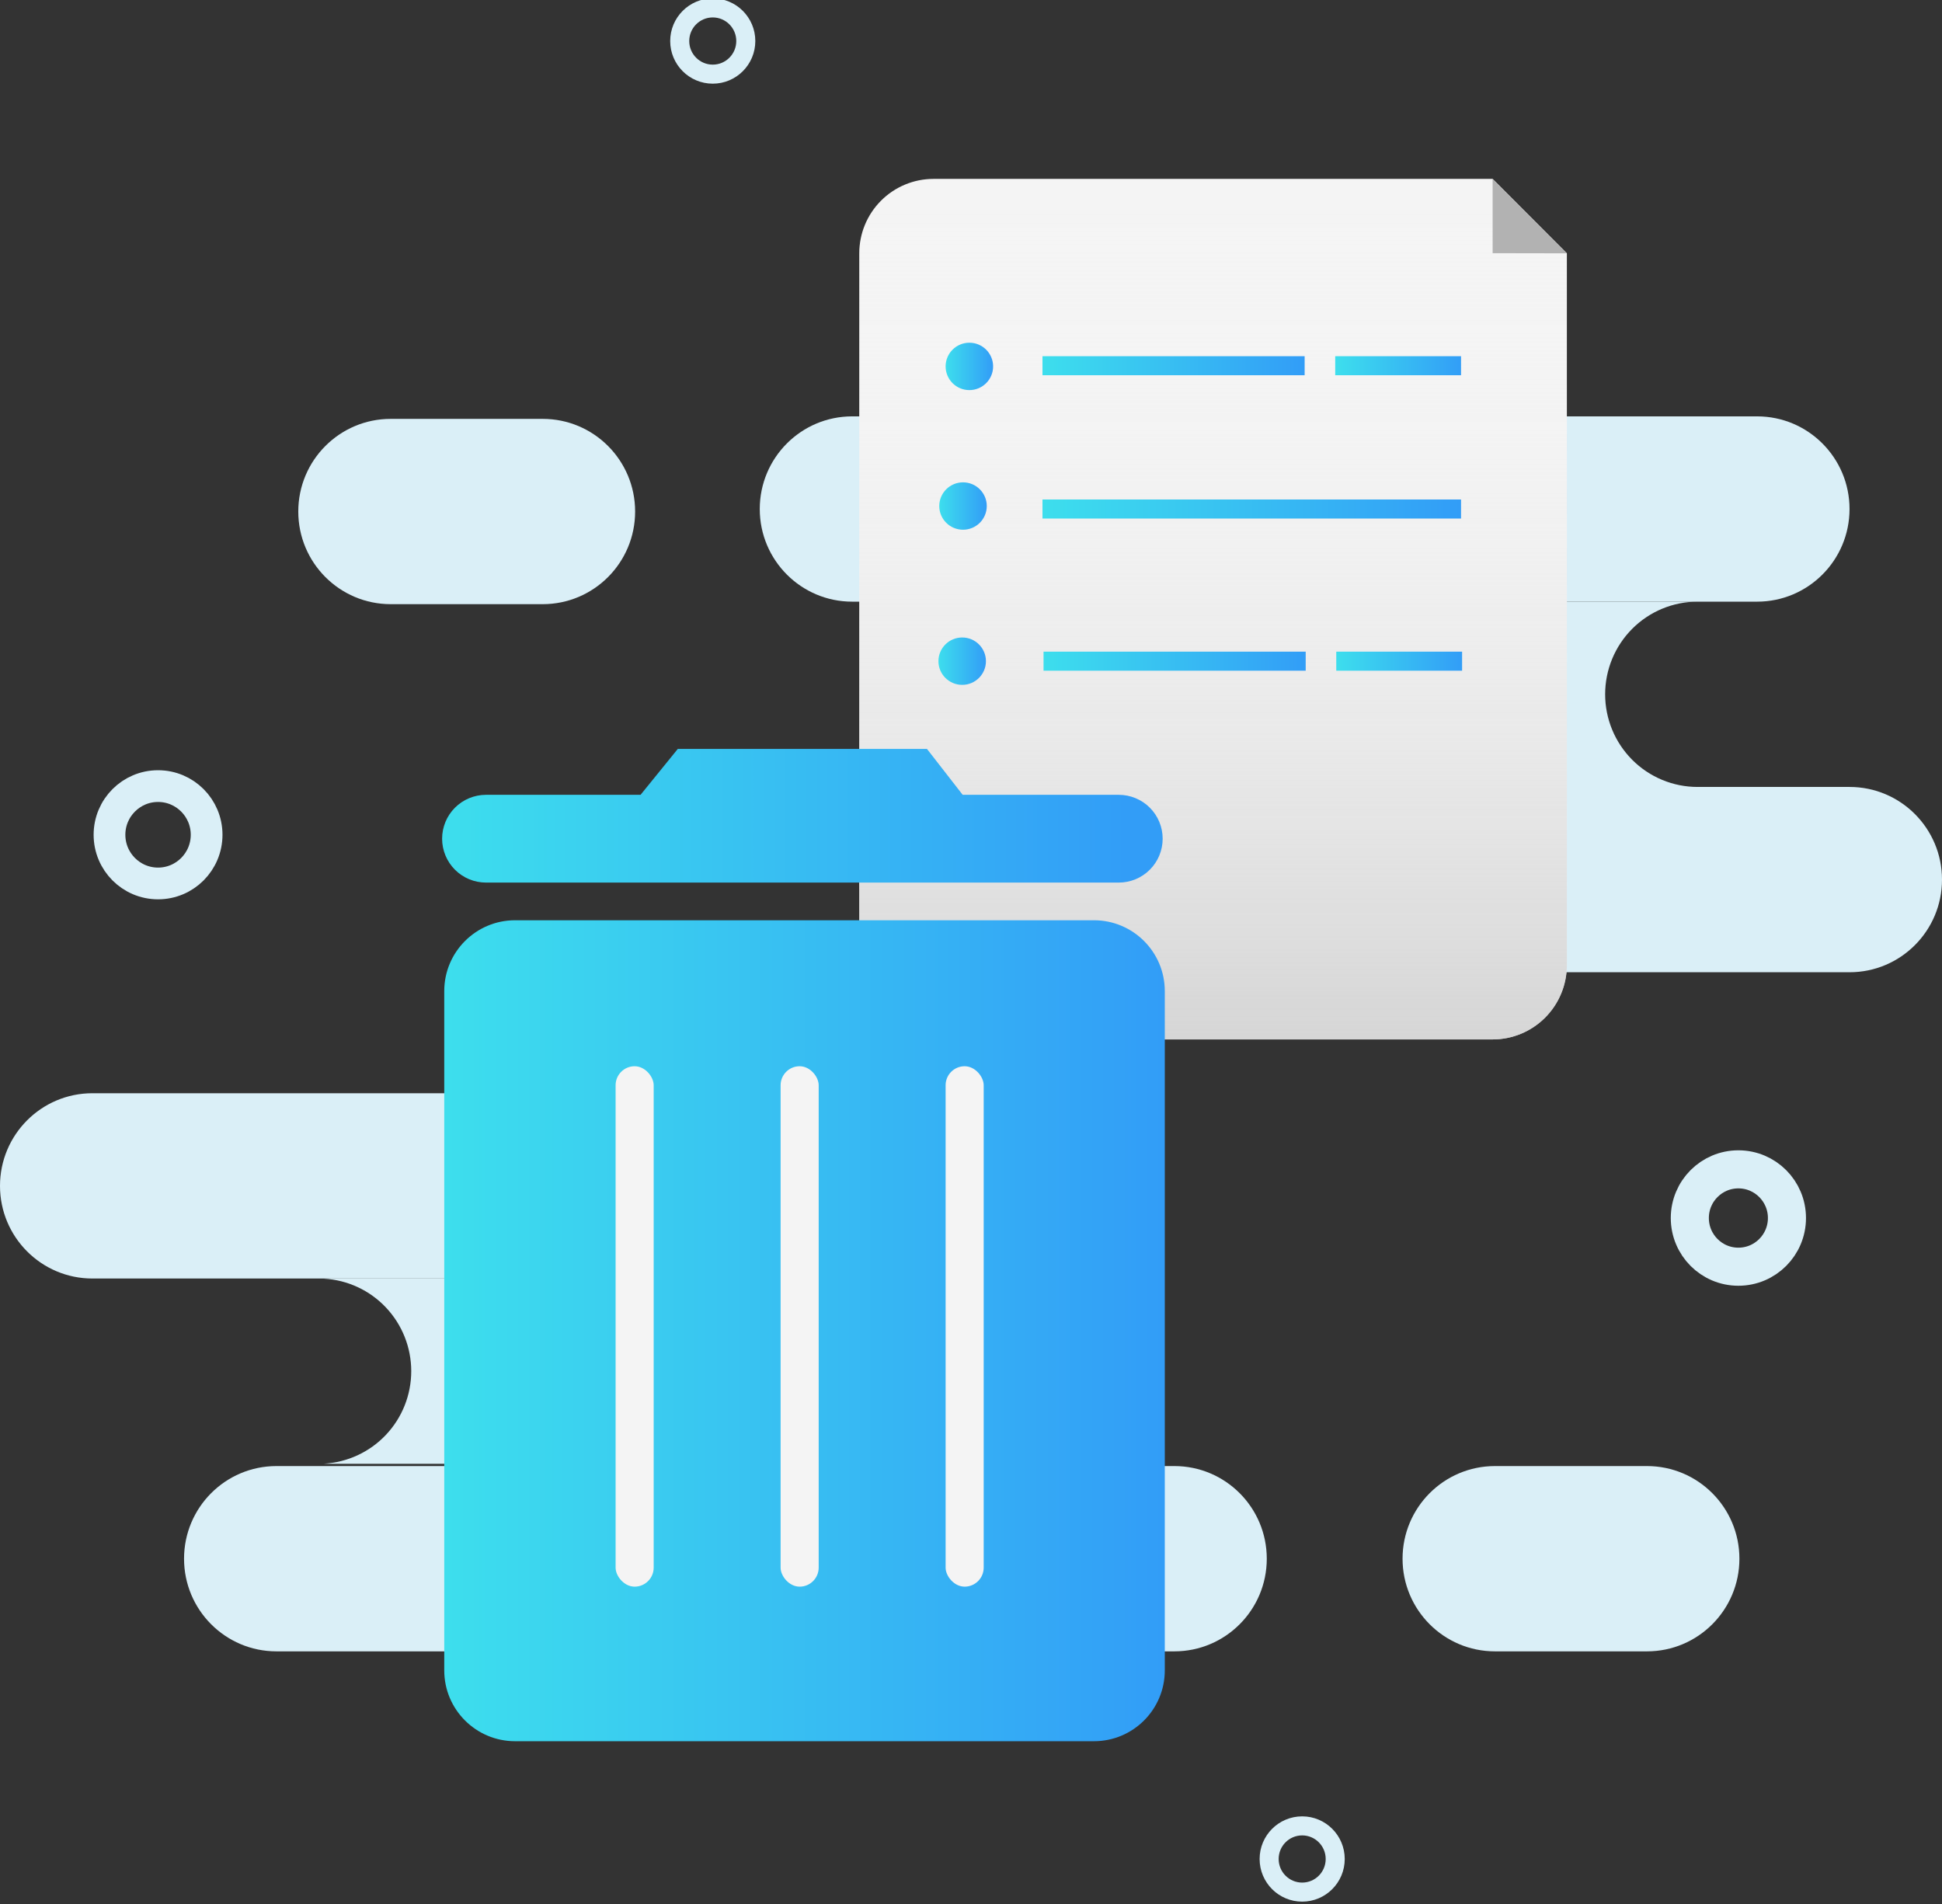 <svg width="306" height="300" viewBox="0 0 306 300" fill="none" xmlns="http://www.w3.org/2000/svg">
<rect x="0" y="0" width="306" height="300" fill="#333333" stroke="none"/>
<g clip-path="url(#clip0)">
<path d="M108.878 172.254H14.563C6.52 172.254 0 178.789 0 186.851V186.851C0 194.913 6.52 201.449 14.563 201.449H108.878C116.921 201.449 123.442 194.913 123.442 186.851C123.442 178.789 116.921 172.254 108.878 172.254Z" fill="#DAEFF7"/>
<path d="M185.042 231H43.563C35.52 231 29 237.536 29 245.598V245.598C29 253.66 35.52 260.195 43.563 260.195H185.042C193.085 260.195 199.605 253.66 199.605 245.598C199.605 237.536 193.085 231 185.042 231Z" fill="#DAEFF7"/>
<path d="M259.514 231H235.563C227.52 231 221 237.536 221 245.598V245.598C221 253.66 227.52 260.195 235.563 260.195H259.514C267.557 260.195 274.078 253.66 274.078 245.598V245.598C274.078 237.536 267.557 231 259.514 231Z" fill="#DAEFF7"/>
<path d="M119.433 216.047C119.433 212.175 120.967 208.462 123.698 205.725C126.429 202.987 130.133 201.449 133.996 201.449H51.829C51.561 201.449 51.296 201.457 51.032 201.472C54.751 201.676 58.25 203.3 60.811 206.011C63.371 208.722 64.799 212.313 64.799 216.047C64.799 219.78 63.371 223.371 60.811 226.082C58.25 228.793 54.751 230.417 51.032 230.621C51.296 230.636 51.561 230.644 51.829 230.644H133.996C130.133 230.644 126.429 229.106 123.698 226.368C120.967 223.631 119.433 219.918 119.433 216.047Z" fill="#DAEFF7"/>
<path d="M291.437 123.995H149.958C141.915 123.995 135.395 130.531 135.395 138.593V138.593C135.395 146.655 141.915 153.191 149.958 153.191H291.437C299.48 153.191 306 146.655 306 138.593C306 130.531 299.48 123.995 291.437 123.995Z" fill="#DAEFF7"/>
<path d="M276.866 65.605H134.278C126.235 65.605 119.715 72.141 119.715 80.203V80.203C119.715 88.265 126.235 94.8 134.278 94.8H276.866C284.909 94.8 291.429 88.265 291.429 80.203C291.429 72.141 284.909 65.605 276.866 65.605Z" fill="#DAEFF7"/>
<path d="M85.514 66H61.563C53.52 66 47 72.535 47 80.597V80.598C47 88.66 53.52 95.195 61.563 95.195H85.514C93.557 95.195 100.077 88.66 100.077 80.598V80.597C100.077 72.535 93.557 66 85.514 66Z" fill="#DAEFF7"/>
<path d="M252.922 109.398C252.922 105.526 254.457 101.813 257.188 99.076C259.919 96.338 263.623 94.8 267.486 94.8H202.217C198.355 94.8 194.651 96.338 191.92 99.076C189.188 101.813 187.654 105.526 187.654 109.398C187.654 111.315 188.031 113.213 188.763 114.984C189.494 116.755 190.567 118.364 191.92 119.72C193.272 121.075 194.877 122.151 196.644 122.884C198.411 123.618 200.305 123.995 202.217 123.995H267.486C265.573 123.995 263.679 123.618 261.913 122.884C260.146 122.151 258.54 121.075 257.188 119.72C255.836 118.364 254.763 116.755 254.031 114.984C253.299 113.213 252.922 111.315 252.922 109.398Z" fill="#DAEFF7"/>
<path d="M147.092 28.188C143.99 28.188 141.014 29.423 138.821 31.622C136.627 33.821 135.395 36.803 135.395 39.913V152.052C135.395 155.162 136.627 158.144 138.821 160.343C141.014 162.542 143.99 163.777 147.092 163.777H235.193C238.295 163.777 241.271 162.542 243.464 160.343C245.658 158.144 246.89 155.162 246.89 152.052V39.913L235.193 28.188H147.092Z" fill="#F4F4F4"/>
<path d="M147.092 28.188C143.99 28.188 141.014 29.423 138.821 31.622C136.627 33.821 135.395 36.803 135.395 39.913V152.052C135.395 155.162 136.627 158.144 138.821 160.343C141.014 162.542 143.99 163.777 147.092 163.777H235.193C238.295 163.777 241.271 162.542 243.464 160.343C245.658 158.144 246.89 155.162 246.89 152.052V39.913L235.193 28.188H147.092Z" fill="url(#paint0_linear)"/>
<path d="M235.193 28.188V39.892L246.89 39.913L235.193 28.188Z" fill="#B2B2B2"/>
<path d="M155.353 104.177C155.353 102.116 153.677 100.444 151.611 100.444C149.544 100.444 147.869 102.116 147.869 104.177C147.869 106.239 149.544 107.91 151.611 107.91C153.677 107.91 155.353 106.239 155.353 104.177Z" fill="url(#paint1_linear)"/>
<path d="M155.484 79.733C155.484 77.671 153.809 76 151.742 76C149.675 76 148 77.671 148 79.733C148 81.795 149.675 83.466 151.742 83.466C153.809 83.466 155.484 81.795 155.484 79.733Z" fill="url(#paint2_linear)"/>
<path d="M156.484 57.733C156.484 55.671 154.809 54 152.742 54C150.675 54 149 55.671 149 57.733C149 59.795 150.675 61.466 152.742 61.466C154.809 61.466 156.484 59.795 156.484 57.733Z" fill="url(#paint3_linear)"/>
<path d="M164.264 80.203H230.216" stroke="url(#paint4_linear)" stroke-width="3" stroke-miterlimit="10"/>
<path d="M164.264 57.625H205.572" stroke="url(#paint5_linear)" stroke-width="3" stroke-miterlimit="10"/>
<path d="M210.389 57.625H230.216" stroke="url(#paint6_linear)" stroke-width="3" stroke-miterlimit="10"/>
<path d="M164.43 104.177H205.738" stroke="url(#paint7_linear)" stroke-width="3" stroke-miterlimit="10"/>
<path d="M210.555 104.177H230.382" stroke="url(#paint8_linear)" stroke-width="3" stroke-miterlimit="10"/>
<path d="M24.904 139.201C29.131 139.201 32.557 135.767 32.557 131.53C32.557 127.294 29.131 123.86 24.904 123.86C20.678 123.86 17.252 127.294 17.252 131.53C17.252 135.767 20.678 139.201 24.904 139.201Z" stroke="#DAEFF7" stroke-width="5" stroke-miterlimit="10"/>
<path d="M273.916 199.588C278.142 199.588 281.569 196.154 281.569 191.917C281.569 187.681 278.142 184.247 273.916 184.247C269.69 184.247 266.264 187.681 266.264 191.917C266.264 196.154 269.69 199.588 273.916 199.588Z" stroke="#DAEFF7" stroke-width="6" stroke-miterlimit="10"/>
<path d="M112.309 11.684C115.184 11.684 117.515 9.347 117.515 6.465C117.515 3.584 115.184 1.247 112.309 1.247C109.434 1.247 107.103 3.584 107.103 6.465C107.103 9.347 109.434 11.684 112.309 11.684Z" stroke="#DAEFF7" stroke-width="3" stroke-miterlimit="10"/>
<path d="M205.183 298.129C208.058 298.129 210.389 295.793 210.389 292.911C210.389 290.029 208.058 287.693 205.183 287.693C202.308 287.693 199.977 290.029 199.977 292.911C199.977 295.793 202.308 298.129 205.183 298.129Z" stroke="#DAEFF7" stroke-width="3" stroke-miterlimit="10"/>
<path d="M172.374 145H81.163C74.998 145 70 149.998 70 156.163V263.192C70 269.357 74.998 274.354 81.163 274.354H172.374C178.539 274.354 183.536 269.357 183.536 263.192V156.163C183.536 149.998 178.539 145 172.374 145Z" fill="url(#paint9_linear)"/>
<path d="M176.286 125.235H151.689L146.061 118H106.803L100.932 125.235H76.578C75.67 125.235 74.771 125.414 73.932 125.762C73.093 126.109 72.331 126.618 71.689 127.26C71.047 127.902 70.537 128.665 70.19 129.503C69.843 130.342 69.664 131.241 69.664 132.149H69.664C69.664 133.057 69.843 133.956 70.19 134.795C70.537 135.634 71.047 136.396 71.689 137.038C72.331 137.68 73.093 138.189 73.932 138.537C74.771 138.884 75.67 139.063 76.578 139.063H176.286C177.194 139.063 178.093 138.884 178.932 138.537C179.771 138.189 180.533 137.68 181.175 137.038C181.817 136.396 182.326 135.634 182.674 134.795C183.021 133.956 183.2 133.057 183.2 132.149C183.2 131.241 183.021 130.342 182.674 129.503C182.326 128.665 181.817 127.902 181.175 127.26C180.533 126.618 179.771 126.109 178.932 125.762C178.093 125.414 177.194 125.235 176.286 125.235Z" fill="url(#paint10_linear)"/>
<rect x="123" y="168" width="6" height="82" rx="3" fill="#F4F4F4"/>
<rect x="97" y="168" width="6" height="82" rx="3" fill="#F4F4F4"/>
<rect x="149" y="168" width="6" height="82" rx="3" fill="#F4F4F4"/>
</g>
<defs>
<linearGradient id="paint0_linear" x1="191.142" y1="28.188" x2="191.142" y2="163.777" gradientUnits="userSpaceOnUse">
<stop stop-color="white" stop-opacity="0"/>
<stop offset="1" stop-color="#CECECE" stop-opacity="0.8"/>
</linearGradient>
<linearGradient id="paint1_linear" x1="147.869" y1="104.177" x2="155.353" y2="104.177" gradientUnits="userSpaceOnUse">
<stop stop-color="#3DDEED"/>
<stop offset="1" stop-color="#329DF7"/>
</linearGradient>
<linearGradient id="paint2_linear" x1="148" y1="79.733" x2="155.484" y2="79.733" gradientUnits="userSpaceOnUse">
<stop stop-color="#3DDEED"/>
<stop offset="1" stop-color="#329DF7"/>
</linearGradient>
<linearGradient id="paint3_linear" x1="149" y1="57.733" x2="156.484" y2="57.733" gradientUnits="userSpaceOnUse">
<stop stop-color="#3DDEED"/>
<stop offset="1" stop-color="#329DF7"/>
</linearGradient>
<linearGradient id="paint4_linear" x1="230" y1="80.5" x2="164.5" y2="80.5" gradientUnits="userSpaceOnUse">
<stop stop-color="#329DF7"/>
<stop offset="1" stop-color="#3DDEED"/>
</linearGradient>
<linearGradient id="paint5_linear" x1="205.5" y1="57.5" x2="164.5" y2="57.5" gradientUnits="userSpaceOnUse">
<stop stop-color="#329DF7"/>
<stop offset="1" stop-color="#3DDEED"/>
</linearGradient>
<linearGradient id="paint6_linear" x1="230.5" y1="57.5" x2="210.5" y2="57.5" gradientUnits="userSpaceOnUse">
<stop stop-color="#329DF7"/>
<stop offset="1" stop-color="#3DDEED"/>
</linearGradient>
<linearGradient id="paint7_linear" x1="206" y1="104.5" x2="164.5" y2="104.5" gradientUnits="userSpaceOnUse">
<stop stop-color="#329DF7"/>
<stop offset="1" stop-color="#3DDEED"/>
</linearGradient>
<linearGradient id="paint8_linear" x1="230.5" y1="104.5" x2="210.5" y2="104.5" gradientUnits="userSpaceOnUse">
<stop stop-color="#329DF7"/>
<stop offset="1" stop-color="#3DDEED"/>
</linearGradient>
<linearGradient id="paint9_linear" x1="183.336" y1="209.354" x2="70.336" y2="209.354" gradientUnits="userSpaceOnUse">
<stop stop-color="#329DF7"/>
<stop offset="1" stop-color="#3DDEED"/>
</linearGradient>
<linearGradient id="paint10_linear" x1="177.5" y1="132.5" x2="70" y2="132.5" gradientUnits="userSpaceOnUse">
<stop stop-color="#329DF7"/>
<stop offset="1" stop-color="#3DDEED"/>
</linearGradient>
<clipPath id="clip0">
<rect width="306" height="300" fill="white"/>
</clipPath>
</defs>
</svg>
